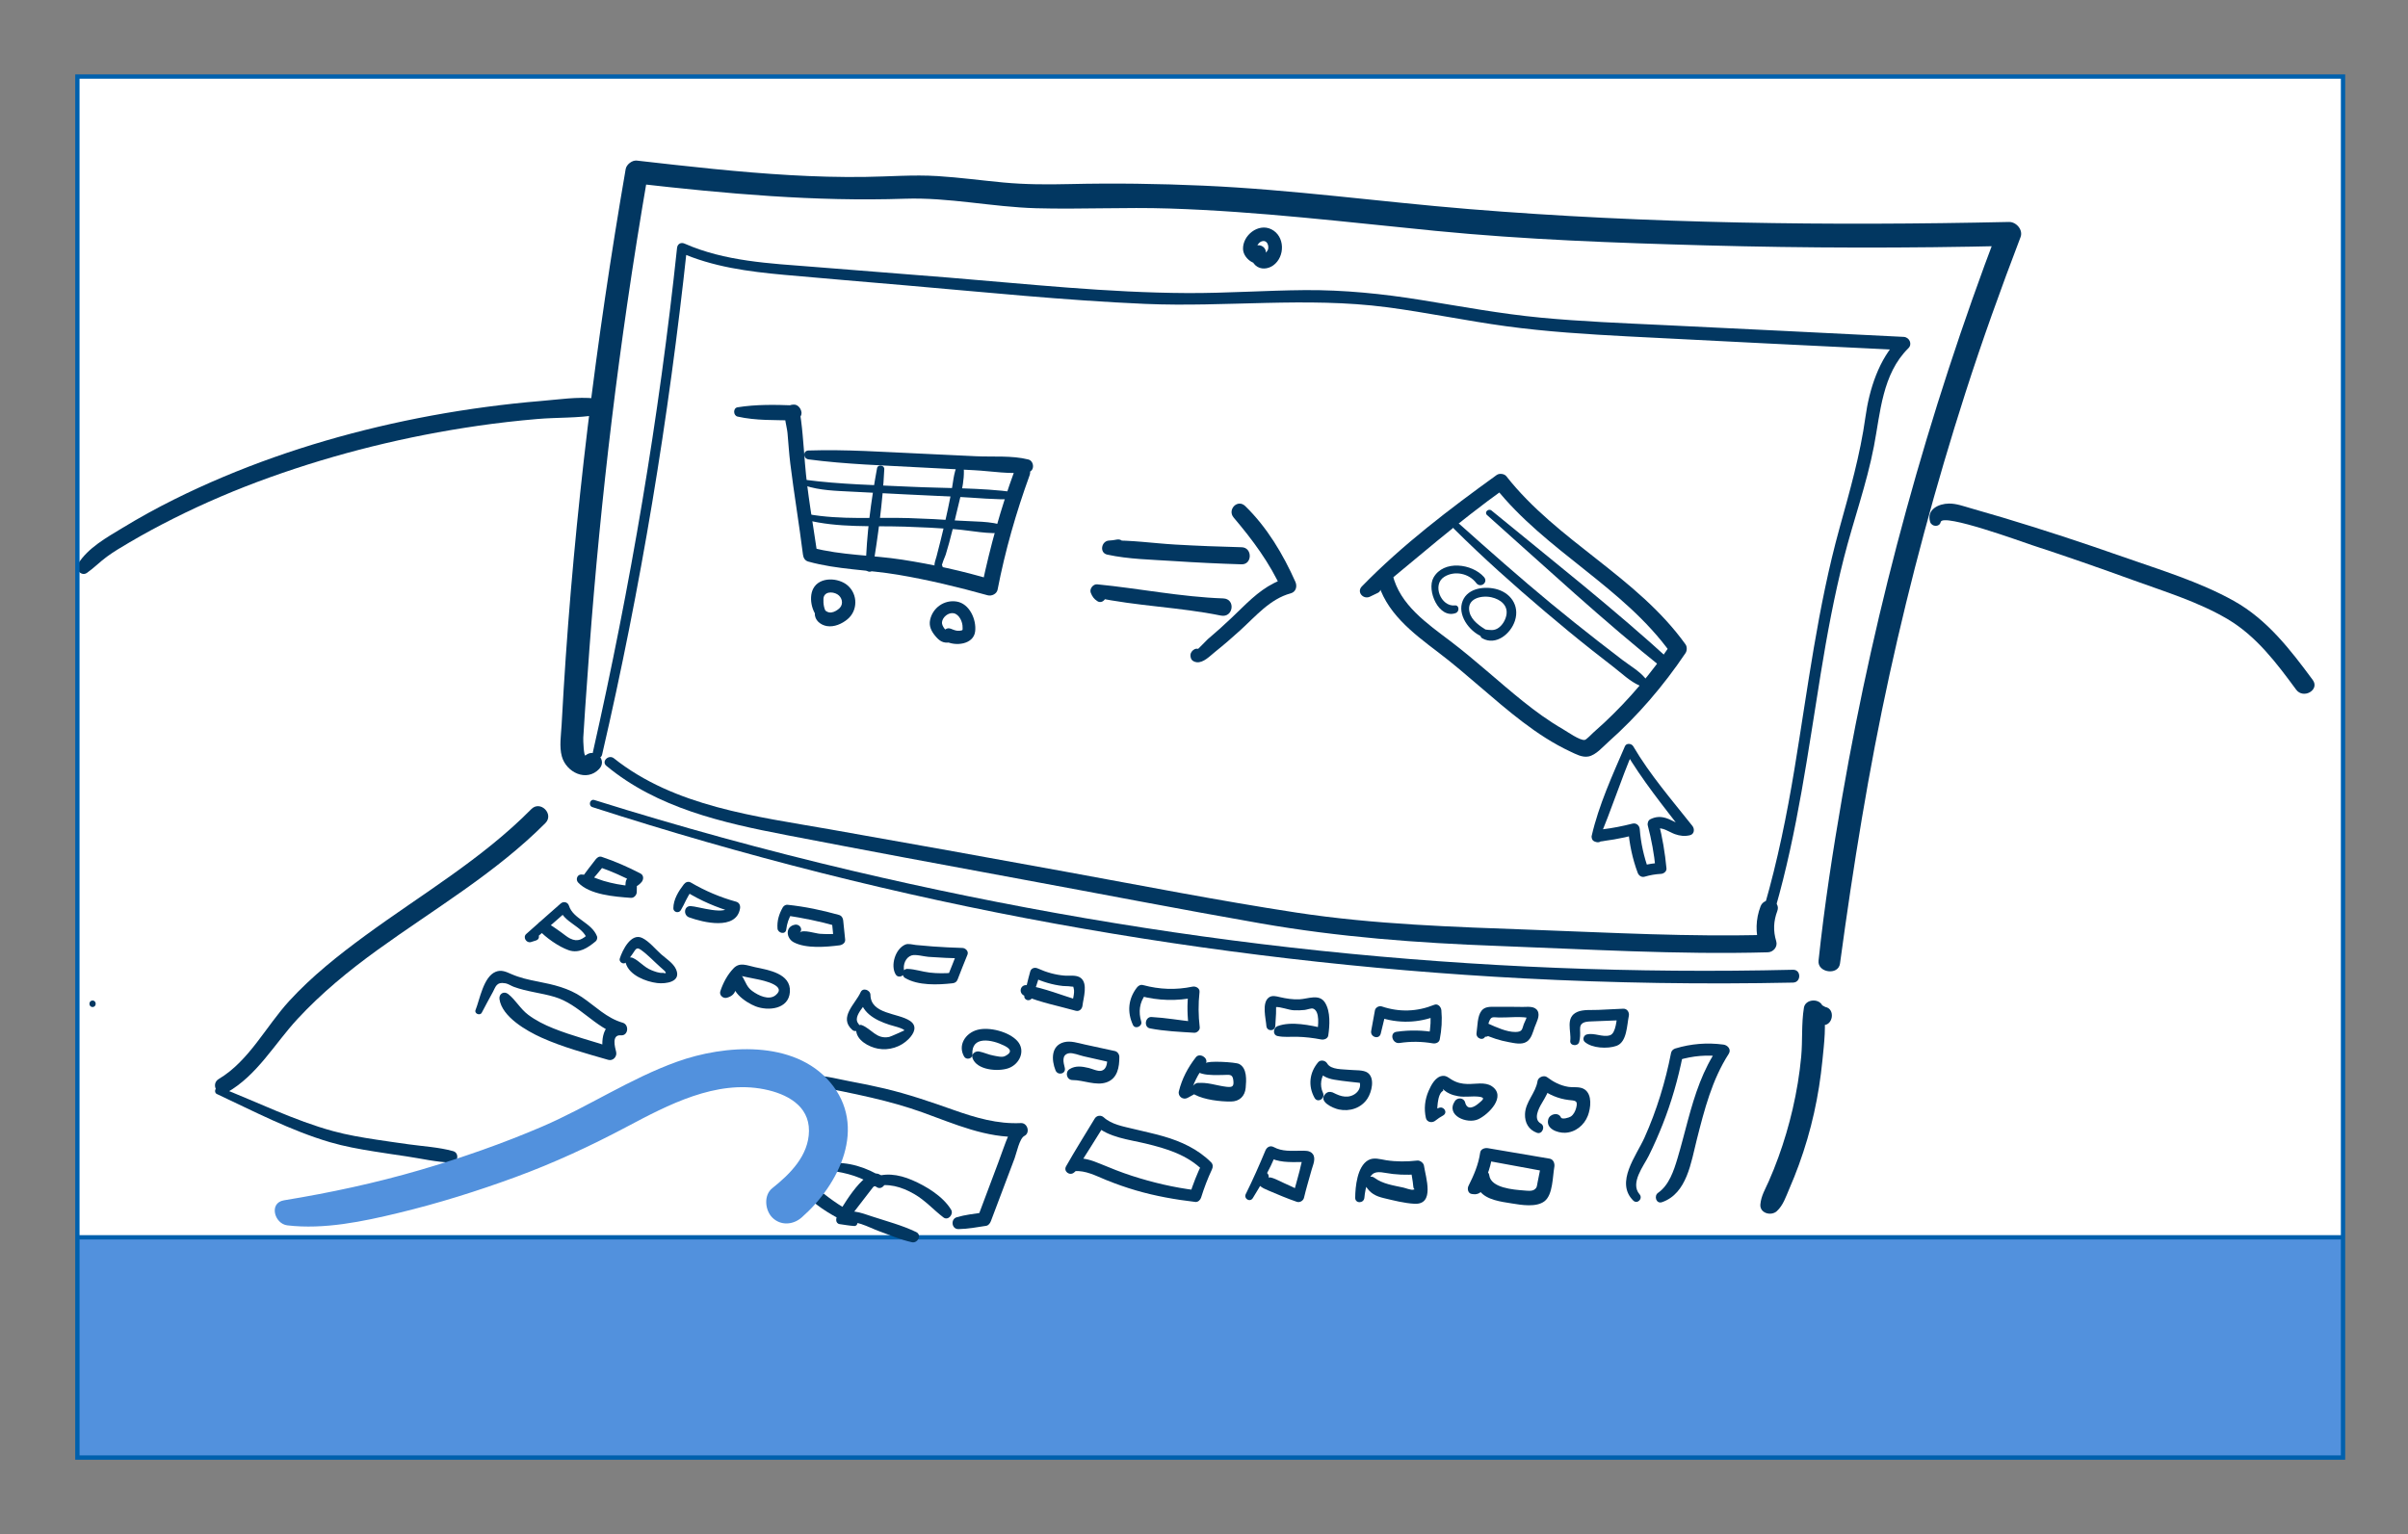 <?xml version="1.0" encoding="utf-8"?>
<!-- Generator: Adobe Illustrator 25.2.3, SVG Export Plug-In . SVG Version: 6.00 Build 0)  -->
<svg version="1.1" id="Layer_1" xmlns="http://www.w3.org/2000/svg" xmlns:xlink="http://www.w3.org/1999/xlink" x="0px" y="0px"
	 viewBox="0 0 1115.9 711.11" style="enable-background:new 0 0 1115.9 711.11;" xml:space="preserve">
<rect x="0" y="0" width="1115.9" height="711.11" fill="#808080" stroke="none"/>
<style type="text/css">
	.st0{fill:#023761;}
	.st1{fill:#FFFFFF;}
	.st2{fill:#5291DD;}
	.st3{fill:none;stroke:#0060AD;stroke-width:2;stroke-miterlimit:10;}
</style>
<g>
	<g>
		<path class="st0" d="M43.02,466.78c1.93,0,1.93-3,0-3C41.09,463.78,41.09,466.78,43.02,466.78L43.02,466.78z"/>
	</g>
</g>
<rect x="35.86" y="35.49" class="st1" width="1049.93" height="640.13"/>
<rect x="35.62" y="574.13" class="st2" width="1050.17" height="101.49"/>
<line class="st3" x1="1086.23" y1="573.53" x2="35.62" y2="573.53"/>
<g>
	<g>
		<path class="st0" d="M42.9,466.78c1.93,0,1.93-3,0-3C40.97,463.78,40.96,466.78,42.9,466.78L42.9,466.78z"/>
	</g>
</g>
<g>
	<g>
		<path class="st0" d="M271.33,350.16c-0.8,0.67-1.1-7.04-1.03-8.18c0.27-4.57,0.57-9.15,0.88-13.72
			c0.61-9.14,1.28-18.28,1.96-27.42c1.31-17.62,2.82-35.23,4.53-52.81c3.47-35.68,7.78-71.27,12.94-106.75
			c2.92-20.08,6.12-40.11,9.56-60.11c-1.71,1.3-3.41,2.6-5.12,3.9c41.45,4.71,82.54,8.45,124.3,7.04c20.4-0.69,40.5,3.85,60.85,4.41
			c20.57,0.57,41.17-0.54,61.77,0.13c41.34,1.33,82.16,6.33,123.27,10.36c41.45,4.07,83.23,5.58,124.85,6.72
			c46.96,1.29,93.95,1.35,140.91,0.24c-1.78-2.34-3.56-4.68-5.35-7.02c-32.22,84.77-56.43,172.77-71.9,262.13
			c-4.38,25.28-8.3,50.68-11.01,76.2c-0.6,5.62,9.18,7,9.94,1.35c6.11-45,13.26-89.7,22.98-134.08
			c9.63-44.01,21.37-87.57,35.14-130.47c7.8-24.3,16.45-48.34,25.55-72.18c1.29-3.37-2.01-7.09-5.35-7.02
			c-83.31,1.84-167.14,0.81-250.23-5.97c-41.11-3.35-81.88-9.03-123.13-10.86c-20.63-0.92-41.29-1.21-61.93-0.73
			c-10.31,0.24-20.44,0.23-30.72-0.73c-10.15-0.95-20.27-2.33-30.45-2.97c-11.32-0.71-22.57,0.25-33.88,0.39
			c-11.54,0.15-23.08-0.18-34.59-0.84c-23.74-1.36-47.38-4.05-71-6.74c-2.1-0.24-4.76,1.81-5.12,3.9
			c-13.75,79.73-23.79,160.32-28.74,241.1c-0.34,5.55-0.66,11.1-0.96,16.66c-0.25,4.66-1.15,9.96,0.12,14.54
			c2.04,7.36,11.42,11.99,17.28,5.81C281.64,352.24,275.67,346.51,271.33,350.16L271.33,350.16z"/>
	</g>
</g>
<g>
	<g>
		<path class="st0" d="M274.55,374.13c70.16,22.66,141.7,40.78,214.24,53.98c71.8,13.07,144.44,21.58,217.32,25.4
			c41.56,2.18,83.2,2.81,124.81,1.95c3.83-0.08,3.84-6.04,0-5.95c-73.05,1.74-146.19-1.18-218.86-8.8
			c-73.11-7.67-145.6-20.26-217.14-37.1c-40.2-9.47-80.05-20.42-119.45-32.77C273.35,370.17,272.46,373.46,274.55,374.13
			L274.55,374.13z"/>
	</g>
</g>
<g>
	<g>
		<path class="st0" d="M105.08,506.45c14.09-7.94,22.09-22.59,32.81-34.15c11.13-12.02,23.81-22.41,37.07-31.99
			c26.34-19.03,54.68-35.61,77.77-58.77c4.18-4.19-2.34-10.71-6.5-6.5c-22.81,23.11-50.95,39.55-76.97,58.62
			c-12.49,9.15-24.76,18.89-35.24,30.33c-10.79,11.77-18.62,27.8-32.62,36.14C97.35,502.54,100.97,508.77,105.08,506.45
			L105.08,506.45z"/>
	</g>
</g>
<g>
	<g>
		<path class="st0" d="M845.88,466.77c-0.47-0.26-0.94-0.52-1.42-0.78c-1.73-3.36-7.85-2.86-8.5,1.11
			c-1.21,7.4-0.57,15.19-1.26,22.69c-0.76,8.17-2.11,16.28-3.96,24.27c-1.75,7.56-3.95,15.01-6.59,22.3
			c-1.38,3.79-2.86,7.55-4.5,11.24c-1.58,3.57-3.53,6.73-3.87,10.67c-0.35,4.1,4.98,5.53,7.6,3.15c2.95-2.68,4.22-6.7,5.78-10.31
			c1.59-3.69,3.1-7.42,4.47-11.2c2.86-7.85,5.21-15.88,7.03-24.04c1.79-8.01,3.06-16.13,3.87-24.3c0.77-7.84,1.95-16.7,0.4-24.47
			c-2.59,1.51-5.18,3.02-7.77,4.52c2.26,2.28,4.39,3.27,7.59,3.52C849.49,475.52,850.63,467.6,845.88,466.77L845.88,466.77z"/>
	</g>
</g>
<g>
	<g>
		<path class="st0" d="M100.49,507.1c17.05,7.98,34.29,17.01,52.43,22.34c6.69,1.96,13.56,3.19,20.44,4.29
			c5.05,0.81,10.11,1.55,15.17,2.3c6.82,1.01,13.87,2.7,20.76,2.85c3.06,0.07,3.63-4.48,0.72-5.29c-6.6-1.84-13.85-2.22-20.64-3.17
			c-5.01-0.71-10.01-1.4-15.01-2.17c-6.72-1.03-13.45-2.16-20.01-3.95c-18.03-4.92-35.17-13.52-52.55-20.28
			C100.02,503.32,98.76,506.29,100.49,507.1L100.49,507.1z"/>
	</g>
</g>
<g>
	<g>
		<path class="st0" d="M740.97,388.84c5.82-13.34,10.1-27.37,15.9-40.75c-1.27,0-2.55,0-3.82,0c7.86,13.41,17.72,25.54,27.18,37.83
			c0.52-1.27,1.03-2.54,1.55-3.8c-3.45,0.77-6.56-1.99-9.73-2.93c-2.63-0.79-4.77-0.66-7.23,0.53c-1.04,0.5-1.48,1.9-1.2,2.96
			c1.7,6.52,2.93,13.1,3.57,19.81c0.85-0.85,1.7-1.7,2.55-2.55c-3.08,0.13-5.99,0.56-8.97,1.39c1.07,0.61,2.14,1.21,3.21,1.82
			c-2.19-6.12-3.59-12.31-4.09-18.8c-0.13-1.74-1.6-3.03-3.39-2.58c-4.54,1.15-9.1,2.07-13.75,2.63c-1.94,0.24-3.9,0.2-4.85,2.21
			c-0.52,1.09-0.41,2.79,0.88,3.36c0.13,0.06,0.25,0.11,0.38,0.17c1.06,0.47,2.64,0.41,3.21-0.84c0.04-0.09,0.08-0.18,0.12-0.27
			c0.83-1.83-1.05-4.56-3.1-3.1c-0.08,0.06-0.16,0.11-0.23,0.17c1.07,0.28,2.14,0.56,3.21,0.84c-0.08-0.11-0.15-0.21-0.23-0.32
			c-0.29,1.12-0.59,2.24-0.88,3.36c-0.47,0.33,2.87-0.31,3.31-0.37c1.15-0.16,2.3-0.33,3.45-0.52c3.33-0.56,6.62-1.3,9.89-2.15
			c-1.13-0.86-2.26-1.72-3.39-2.58c0.58,6.94,1.98,13.65,4.41,20.19c0.49,1.31,1.76,2.24,3.21,1.82c2.51-0.73,4.96-1.17,7.58-1.31
			c1.28-0.07,2.69-1.12,2.55-2.55c-0.68-7.17-1.86-14.22-3.63-21.2c-0.4,0.99-0.8,1.97-1.2,2.96c2.74-1.23,6.22,1.49,8.76,2.38
			c2.33,0.82,4.51,1.07,6.94,0.5c2.08-0.49,2.27-2.9,1.14-4.33c-9.5-12-19.66-23.69-27.43-36.93c-0.76-1.3-3.14-1.58-3.82,0
			c-5.77,13.37-12.16,27.34-15.42,41.58C737.19,389.34,740.1,390.82,740.97,388.84L740.97,388.84z"/>
	</g>
</g>
<g>
	<g>
		<path class="st0" d="M341.81,193.1c8.49,1.92,17.45,1.57,26.11,1.78c2.15,0.05,4.11-2.29,3.36-4.41
			c-0.04-0.12-0.08-0.24-0.13-0.36c-0.48-1.36-1.78-2.67-3.36-2.56c-0.15,0.01-0.31,0.02-0.46,0.03c-1.61,0.12-2.85,1.01-3.35,2.55
			c-0.93,2.86,0.69,7.65,0.96,10.6c0.43,4.68,0.71,9.38,1.28,14.05c1.74,14.11,4.12,28.17,5.88,42.29c0.19,1.5,0.91,2.8,2.46,3.23
			c13.41,3.76,27.83,3.78,41.54,6.1c14.04,2.37,27.89,5.71,41.6,9.53c1.83,0.51,4.22-0.63,4.6-2.61
			c3.49-18.06,8.59-35.8,14.86-53.08c1.61-4.43-5.44-6.33-7.05-1.94c-6.34,17.32-11.22,35-15.03,53.03c1.53-0.87,3.07-1.74,4.6-2.61
			c-13.65-4.1-27.58-7.12-41.66-9.31c-13.74-2.13-28.25-1.97-41.69-5.56c0.78,0.78,1.56,1.56,2.34,2.34
			c-1.98-13.72-4.53-27.58-5.64-41.4c-0.36-4.49-0.68-8.98-1.1-13.46c-0.2-2.1-0.4-4.2-0.68-6.29c-0.11-0.82-0.2-1.65-0.36-2.46
			c-0.2-1.07,0.2-1.85-0.23-0.58c-1.12,0.85-2.24,1.7-3.35,2.55c0.15-0.01,0.31-0.02,0.46-0.03c-1.12-0.85-2.24-1.7-3.36-2.56
			c0.04,0.12,0.08,0.24,0.12,0.36c1.12-1.47,2.24-2.94,3.36-4.41c-8.66-0.32-17.53-0.5-26.11,0.89
			C339.62,189.16,339.76,192.64,341.81,193.1L341.81,193.1z"/>
	</g>
</g>
<g>
	<g>
		<path class="st0" d="M374.69,212.94c17.27,2.29,34.81,2.76,52.22,3.74c8.15,0.46,16.3,0.85,24.45,1.27
			c8.14,0.42,17.15,2.08,25.2,0.87c3.04-0.46,2.71-5.14,0-5.83c-7.59-1.93-16.46-1.14-24.29-1.51c-8.46-0.4-16.91-0.84-25.37-1.2
			c-17.37-0.75-34.84-2.04-52.22-1.46C371.96,208.9,372.13,212.6,374.69,212.94L374.69,212.94z"/>
	</g>
</g>
<g>
	<g>
		<path class="st0" d="M372.92,225.04c7.01,2.35,14.64,2.47,21.96,2.86c8.32,0.44,16.64,0.87,24.97,1.27
			c7.99,0.38,15.98,0.76,23.97,1.14c8.59,0.41,17.38,1.41,25.96,1.06c1.74-0.07,2.34-2.95,0.43-3.21
			c-15.84-2.16-32.39-1.78-48.37-2.55c-16.23-0.78-32.45-1.08-48.57-3.19C371.72,222.21,371.58,224.59,372.92,225.04L372.92,225.04z
			"/>
	</g>
</g>
<g>
	<g>
		<path class="st0" d="M373.56,240.98c14.86,3.76,30.49,2.66,45.69,3.13c7.69,0.24,15.38,0.63,23.06,1.18
			c7.51,0.54,15.97,2.58,23.41,1.54c1.69-0.24,1.26-2.55,0-3.02c-6.4-2.39-14.7-1.99-21.49-2.48c-7.68-0.55-15.36-0.94-23.06-1.18
			c-15.57-0.48-31.46,0.93-46.87-1.86C372.57,237.99,371.8,240.54,373.56,240.98L373.56,240.98z"/>
	</g>
</g>
<g>
	<g>
		<path class="st0" d="M433.85,263.42c0.05,0.09,0.1,0.19,0.15,0.28c0.18-0.7,0.37-1.4,0.55-2.11c-0.13,0.07-0.26,0.14-0.39,0.2
			c0.77,0.31,1.55,0.63,2.32,0.94c-0.32-0.93,1.47-4.61,1.77-5.61c0.56-1.81,1.08-3.62,1.58-5.44c1.16-4.25,2.21-8.53,3.17-12.83
			c1.6-7.15,4.47-15.92,3.48-23.24c-0.17-1.25-2.21-1.46-2.73-0.36c-1.89,4.06-2.1,8.85-2.95,13.22c-0.96,4.94-2.01,9.87-3.14,14.77
			c-1.14,4.9-2.39,9.79-3.65,14.66c-0.6,2.32-1.74,4.34-0.17,6.36c0.38,0.49,1.41,0.63,1.91,0.25c0.12-0.09,0.24-0.18,0.35-0.27
			c0.85-0.65,0.98-1.57,0.31-2.42c-0.06-0.08-0.13-0.16-0.19-0.25C435.12,260.19,433.08,261.97,433.85,263.42L433.85,263.42z"/>
	</g>
</g>
<g>
	<g>
		<path class="st0" d="M404.4,263.84c2.44-15.33,4.64-30.87,5.39-46.38c0.09-1.89-3-2.36-3.35-0.45
			c-2.79,15.12-4.91,31.03-5.25,46.4C401.15,265.2,404.11,265.69,404.4,263.84L404.4,263.84z"/>
	</g>
</g>
<g>
	<g>
		<path class="st0" d="M383.58,284.47c-1.76-1.49-2.12-4.75-1.98-6.97c0.22-3.27,4.06-3.45,6.43-2.03c2.18,1.3,2.97,4.37,1.15,6.3
			c-0.93,0.99-2.57,1.96-3.91,2.12c-1.73,0.2-2.65-0.79-3.95-1.72c-1.64-1.17-3.59,0.44-3.7,2.12c-0.21,3.18,2.68,5.45,5.6,5.92
			c3.37,0.55,6.9-1.03,9.46-3.13c4.88-4.01,4.91-11.54,0.15-15.7c-4.24-3.7-13.04-4.18-15.97,1.46c-2.38,4.57-0.4,12.45,4.11,15.01
			C383.02,289.02,385.51,286.09,383.58,284.47L383.58,284.47z"/>
	</g>
</g>
<g>
	<g>
		<path class="st0" d="M440.11,293.33c-1.6-0.5-3.77-3.16-3.58-4.92c0.26-2.42,3.01-4.61,5.41-4.15c2.67,0.51,4.2,4.15,4.13,6.49
			c-0.04,1.22,0.4,1.42-1.39,1.63c-1.44,0.17-2.74-0.43-4.04-0.94c-3.37-1.32-5.52,4.07-2.44,5.78c4.41,2.45,12.96,1.64,13.7-4.56
			c0.65-5.45-2.6-12.87-8.59-13.83c-5.73-0.92-11.1,2.89-12.29,8.52c-0.6,2.81,0.53,5.16,2.28,7.29c1.98,2.41,3.66,3.62,6.82,3.15
			C442.53,297.44,442.1,293.95,440.11,293.33L440.11,293.33z"/>
	</g>
</g>
<g>
	<g>
		<path class="st0" d="M517.57,250.1c-1.18,0.25-2.37,0.4-3.58,0.46c-3.6,0.12-4.68,5.69-0.88,6.52c9.85,2.15,20.48,2.31,30.53,2.97
			c10.55,0.7,21.12,1.21,31.69,1.53c5.09,0.16,5.11-7.88,0-7.92c-2.54-0.02-4.36,0.46-6.38,1.99c-2.18,1.64-1.6,5.24,1.44,5.33
			c1.32-0.04,2.61,0.11,3.89,0.46c0.35-2.59,0.7-5.19,1.05-7.78c-10.24-0.26-20.47-0.65-30.7-1.24
			c-10.11-0.58-20.52-2.15-30.63-1.87c0.56,2.06,1.12,4.12,1.68,6.19c1.07-0.59,2.18-1.09,3.33-1.5
			C522.19,254,520.99,249.49,517.57,250.1L517.57,250.1z"/>
	</g>
</g>
<g>
	<g>
		<path class="st0" d="M511.71,274.57c-0.06-0.22-0.13-0.43-0.19-0.65c-1.3,0.99-2.6,1.98-3.9,2.97
			c19.18,4.09,38.99,4.53,58.16,8.45c5.79,1.18,6.98-7.76,1.08-7.96c-19.49-0.67-39.02-4.64-58.42-6.53
			c-1.87-0.18-3.66,2.13-2.97,3.9c0.7,1.77,1.46,2.87,3.09,3.92C511.03,280.25,513.87,276.59,511.71,274.57L511.71,274.57z"/>
	</g>
</g>
<g>
	<g>
		<path class="st0" d="M555.62,300.88c-0.09-0.03-0.18-0.05-0.26-0.08c-1.27-0.4-2.4,0.3-3.12,1.27c-0.65,0.87-0.69,1.8-0.42,2.81
			c0.36,1.33,1.47,1.92,2.73,2.08c3.13,0.4,6.26-2.99,8.5-4.77c4.03-3.22,7.94-6.61,11.75-10.08c7.09-6.44,13.75-14.49,23.33-17.08
			c2.46-0.66,3.1-3.24,2.17-5.33c-5.7-12.79-13.14-25.3-23.26-35.13c-3.53-3.43-8.44,1.67-5.34,5.34
			c8.79,10.37,16.7,20.98,22.33,33.45c0.72-1.78,1.45-3.55,2.17-5.33c-8.3,2.29-14.6,7.81-20.64,13.7c-3.4,3.32-6.83,6.6-10.37,9.77
			c-1.81,1.62-3.64,3.21-5.49,4.78c-0.72,0.61-4.76,5-5.17,5.02c0.81,0.47,1.63,0.93,2.44,1.4c-0.05-0.11-0.1-0.22-0.15-0.32
			c0,0.94,0,1.88,0,2.82c0.06-0.11,0.12-0.22,0.17-0.34c-1.04,0.42-2.08,0.85-3.12,1.27c0.09,0.01,0.18,0.02,0.28,0.04
			C557.56,306.63,559.1,301.97,555.62,300.88L555.62,300.88z"/>
	</g>
</g>
<g>
	<g>
		<path class="st0" d="M636.61,270.37c-1.39,0.22-2.78,0.43-4.17,0.68c0.99,1.69,1.97,3.39,2.96,5.08
			c20.47-16.87,40.3-34.19,61.9-49.66c-1.48-0.19-2.95-0.38-4.43-0.57c23.41,29.49,59.34,46.14,81.37,76.81c0-1.34,0-2.68,0-4.01
			c-8.86,13.2-19.13,25.36-30.74,36.23c-1.69,1.58-3.41,3.14-5.15,4.66c-0.66,0.58-3.11,3.22-3.96,3.38
			c-2.16,0.41-8.22-3.9-10.05-4.95c-6.56-3.78-12.7-8.25-18.6-12.98c-11.34-9.1-21.98-19.03-33.57-27.83
			c-10.85-8.24-23.46-16.8-26.81-30.84c-1.12-4.69-8.34-2.71-7.23,1.99c3.63,15.36,16.51,25,28.43,34.05
			c13.45,10.21,25.6,21.99,39.04,32.2c6.92,5.26,14.22,10.07,22.11,13.75c2.56,1.19,5.48,2.85,8.42,2.28
			c3.47-0.68,6.59-4.41,9.09-6.63c13.69-12.16,25.67-26.12,35.88-41.31c0.73-1.08,0.77-2.94,0-4.01
			c-22.49-31.4-59.36-47.81-83.06-77.97c-0.91-1.16-3.24-1.43-4.43-0.57c-21.77,15.71-43.74,32.4-62.51,51.67
			c-2.53,2.59,0.65,6.18,3.69,4.78c1.24-0.57,2.47-1.18,3.7-1.78C641.17,273.51,639.12,269.98,636.61,270.37L636.61,270.37z"/>
	</g>
</g>
<g>
	<g>
		<path class="st0" d="M689.12,238.75c27.12,24.16,53.95,49.1,82.35,71.76c2.43,1.94,5.91-1.3,3.51-3.51
			c-26.82-24.59-55.66-47.26-83.77-70.34C689.77,235.47,687.68,237.47,689.12,238.75L689.12,238.75z"/>
	</g>
</g>
<g>
	<g>
		<path class="st0" d="M673.87,245.19c13.48,13.39,27.62,26.03,42.11,38.31c7.12,6.03,14.31,11.99,21.63,17.78
			c3.34,2.65,6.71,5.27,10.09,7.87c3.8,2.93,7.72,6.76,12.14,8.65c2.24,0.96,4.26-1.43,2.62-3.4c-2.87-3.43-7.13-5.85-10.68-8.55
			c-3.8-2.88-7.57-5.79-11.32-8.73c-7.36-5.77-14.68-11.58-21.88-17.54c-14.4-11.91-28.41-24.31-42.35-36.76
			C674.63,241.41,672.33,243.67,673.87,245.19L673.87,245.19z"/>
	</g>
</g>
<g>
	<g>
		<path class="st0" d="M689.08,292.25c-3.2-2.01-7.17-4.56-8.1-8.55c-1.48-6.31,5.54-7.87,10.15-6.85c4.19,0.93,7.98,3.8,6.89,8.57
			c-0.49,2.14-1.75,4.28-3.54,5.58c-2.1,1.52-4.06,1.04-6.44,0.75c-2.25-0.27-2.91,3.12-1.12,4.13c6.34,3.56,13.2-2.12,15.13-8.16
			c2.28-7.12-2.16-13.2-9.15-14.79c-5.75-1.31-13.73-0.04-15.46,6.78c-1.65,6.48,4.41,13.92,10.32,15.7
			C689.66,295.98,690.71,293.28,689.08,292.25L689.08,292.25z"/>
	</g>
</g>
<g>
	<g>
		<path class="st0" d="M674.16,280.63c-6.37,0.69-10.66-9.63-4.86-13.26c4.81-3.01,11.47-1.58,14.79,2.85
			c1.97,2.63,5.79-0.28,3.59-2.77c-5.48-6.19-18.72-8.03-23.39,0.32c-3.29,5.88,2.5,19.31,10.35,16.39
			C676.38,283.5,676.32,280.39,674.16,280.63L674.16,280.63z"/>
	</g>
</g>
<g>
	<g>
		<path class="st0" d="M273.34,408.33c-0.08-0.18-0.15-0.35-0.23-0.53c-0.17,0.66-0.35,1.32-0.52,1.97c2.6-2.71,4.94-5.66,7.34-8.55
			c-0.79,0.21-1.57,0.42-2.36,0.62c5.78,2.03,11.36,4.47,16.75,7.38c-0.17-1.31-0.34-2.62-0.51-3.93c-0.65,0.41-1.31,0.81-1.96,1.22
			c-1.17,0.33-1.83,1.36-1.92,2.52c-0.11,1.47-0.21,2.94-0.32,4.41c0.91-0.91,1.83-1.83,2.74-2.74c-4.34-0.4-8.56-1.17-12.74-2.42
			c-3.38-1-6.65-2.86-10.19-2.93c-1.94-0.04-2.76,2.35-1.53,3.69c5.29,5.75,17.06,6.59,24.46,7.14c1.49,0.11,2.73-1.35,2.74-2.74
			c0.02-1.47,0.04-2.94,0.06-4.41c-0.64,0.84-1.28,1.68-1.92,2.52c1.74-0.6,2.93-1.3,4.11-2.72c0.97-1.17,1.04-3.12-0.51-3.93
			c-5.81-3.04-11.78-5.63-17.99-7.73c-1.11-0.38-2.1,0.29-2.74,1.11c-2.29,2.97-4.65,5.9-6.72,9.02c-0.47,0.7-0.33,1.89,0.32,2.46
			c0.92,0.81,1.26,1.03,2.45,1.32C273.93,411.52,274.65,409.33,273.34,408.33L273.34,408.33z"/>
	</g>
</g>
<g>
	<g>
		<path class="st0" d="M315.47,421.95c1.87-3.06,2.85-6.27,5.17-9.12c-0.96,0.12-1.92,0.25-2.89,0.37
			c6.91,4.27,14.25,7.45,22.07,9.68c-0.59-1.04-1.18-2.09-1.78-3.13c-0.9,5-14.64,0.33-18.02,0.25c-3.14-0.08-3.4,4.23-0.71,5.21
			c6.46,2.36,21.92,6.18,23.63-4.11c0.23-1.36-0.34-2.73-1.78-3.13c-7.42-2.04-14.37-5.01-21.02-8.89
			c-1.22-0.71-2.47-0.17-3.26,0.85c-2.45,3.18-4.81,6.97-4.84,11.09C312.04,422.87,314.53,423.47,315.47,421.95L315.47,421.95z"/>
	</g>
</g>
<g>
	<g>
		<path class="st0" d="M364.33,430.96c0.41-2.92,1.11-5.32,2.75-7.8c-0.94,0.38-1.89,0.77-2.83,1.15c7.83,1.2,15.54,2.72,23.16,4.91
			c-0.65-0.85-1.3-1.7-1.95-2.56c0.29,2.95,0.58,5.91,0.87,8.86c0.89-0.89,1.78-1.78,2.67-2.67c-3.01,0.12-6.02,0.21-9.03-0.01
			c-2.13-0.15-7.74-2.11-9.38-0.59c1.73-1.61-0.14-3.98-2.12-3.64c-4.67,0.79-4.25,6.27-0.61,8.18c5.71,3,15.01,2.17,21.13,1.4
			c1.31-0.16,2.83-1.1,2.67-2.67c-0.3-2.95-0.61-5.91-0.91-8.86c-0.12-1.18-0.74-2.21-1.95-2.56c-7.84-2.21-15.79-3.87-23.9-4.72
			c-0.84-0.09-1.77,0.54-2.16,1.24c-1.75,3.1-2.7,6.21-2.43,9.79C360.48,432.54,363.99,433.39,364.33,430.96L364.33,430.96z"/>
	</g>
</g>
<g>
	<g>
		<path class="st0" d="M418.99,449.97c-0.65-2.87,0.73-6.25,3.47-7.11c1.89-0.6,5.81,0.53,7.83,0.67
			c5.23,0.38,10.47,0.61,15.71,0.74c-0.78-1.03-1.56-2.05-2.34-3.08c-1.51,3.84-2.97,7.7-4.56,11.51c0.78-0.59,1.56-1.19,2.34-1.78
			c-3.52,0.28-7.04,0.32-10.56-0.09c-3.5-0.4-6.84-1.62-10.35-1.72c-2.27-0.07-3,3.07-1.14,4.19c6.07,3.64,15.29,3.23,22.05,2.47
			c1.17-0.13,1.93-0.68,2.34-1.78c1.45-3.86,3.03-7.68,4.57-11.51c0.61-1.53-0.92-3.03-2.34-3.08c-4.59-0.14-9.17-0.36-13.75-0.69
			c-2.62-0.19-5.23-0.42-7.84-0.68c-1.47-0.15-3.46-0.8-4.88-0.2c-4.7,2-6.94,9.69-4.5,13.8
			C416.32,453.78,419.53,452.35,418.99,449.97L418.99,449.97z"/>
	</g>
</g>
<g>
	<g>
		<path class="st0" d="M478.34,462.32c1.27-3.57,2.55-7.13,3.63-10.77c-1.15,0.47-2.31,0.94-3.46,1.41
			c4.49,2.09,9.09,3.53,14.03,4.07c1.16,0.13,2.43,0.02,3.57,0.23c1.74,0.31,1.04-0.44,1.47,0.95c0.61,1.96-0.68,5.85-0.92,7.9
			c1.05-0.8,2.11-1.6,3.16-2.41c-7.78-2.4-15.7-5.58-23.73-7.02c-3.26-0.58-4.33,3.64-1.35,4.88c7.52,3.14,15.9,4.75,23.75,6.95
			c1.71,0.48,2.98-0.83,3.16-2.41c0.4-3.52,2.63-10.22-0.85-12.83c-1.99-1.49-5.12-0.87-7.37-1.04c-4.36-0.34-8.56-1.55-12.54-3.35
			c-1.37-0.62-3.01-0.17-3.46,1.41c-1.04,3.64-1.86,7.33-2.71,11.02C474.17,463.7,477.54,464.59,478.34,462.32L478.34,462.32z"/>
	</g>
</g>
<g>
	<g>
		<path class="st0" d="M528.85,473.49c-1.32-4.33-0.82-8.9,2.04-12.53c-0.84,0.22-1.69,0.45-2.53,0.67
			c8.49,2.27,17.03,2.44,25.63,0.68c-1.09-0.83-2.17-1.66-3.26-2.48c-0.67,5.75-0.56,11.31,0.27,17.03
			c0.81-1.07,1.63-2.14,2.44-3.21c-6.58-0.71-13.19-1.87-19.8-2.24c-2.99-0.17-3.71,4.7-0.71,5.28c6.72,1.31,13.7,1.59,20.51,2.02
			c1.25,0.08,2.69-1.23,2.53-2.53c-0.65-5.47-0.7-10.89-0.09-16.36c0.2-1.78-1.8-2.79-3.26-2.48c-7.7,1.61-15.29,1.32-22.87-0.72
			c-1.23-0.33-2.22,0.26-2.94,1.19c-4.01,5.25-4.52,11.36-1.78,17.29C526.03,477.26,529.53,475.73,528.85,473.49L528.85,473.49z"/>
	</g>
</g>
<g>
	<g>
		<path class="st0" d="M590.99,475.54c0.11-1.9,0.27-3.8,0.34-5.7c0.03-0.95,0.04-1.9,0.03-2.85c0.14-1.21,0.02-1.26-0.37-0.18
			c2.53-0.23,6.01,1.37,8.71,1.49c1.64,0.07,3.27,0,4.9-0.16c1.01-0.1,3.07-0.92,3.91-0.62c3.28,1.17,2.36,8.25,1.89,11.01
			c1.09-0.62,2.19-1.24,3.28-1.86c-6.49-1.4-15.21-3.42-21.6-1.04c-2.03,0.75-2.5,4.07,0,4.61c2.99,0.64,5.91,0.26,8.96,0.33
			c3.79,0.09,7.5,0.53,11.22,1.25c1.28,0.25,3.06-0.35,3.28-1.86c0.67-4.63,1.12-11.02-1.51-15.22c-2.66-4.25-7.95-1.7-11.88-1.53
			c-3.1,0.13-6.03-0.33-9.04-1.02c-1.7-0.39-3.58-0.98-5.16,0.21c-3.31,2.51-1.32,9.8-1.09,13.15
			C587.05,478.17,590.84,478.19,590.99,475.54L590.99,475.54z"/>
	</g>
</g>
<g>
	<g>
		<path class="st0" d="M639.85,479.12c0.78-3.14,1.56-6.29,2.29-9.44c-1.05,0.6-2.11,1.2-3.16,1.79c8.92,3.03,18.33,2.81,27.08-0.71
			c-1.09-0.83-2.19-1.67-3.28-2.5c0.37,4.14,0.22,8.06-0.61,12.15c1.07-0.61,2.14-1.22,3.21-1.83c-6.13-1.1-12.06-1.19-18.22-0.32
			c-3.4,0.48-1.97,5.7,1.43,5.19c5.18-0.78,10.25-0.71,15.4,0.17c1.31,0.22,2.92-0.33,3.21-1.83c0.88-4.53,1.17-8.94,0.75-13.54
			c-0.14-1.48-1.58-3.19-3.28-2.5c-7.99,3.23-16.16,3.51-24.34,0.76c-1.24-0.42-2.91,0.48-3.16,1.79c-0.61,3.19-1.18,6.39-1.75,9.59
			C634.93,480.75,639.13,482.02,639.85,479.12L639.85,479.12z"/>
	</g>
</g>
<g>
	<g>
		<path class="st0" d="M688.45,479.99c0.53-2.03,0.82-4.4,1.58-6.35c1.06-2.71,1.7-2.06,4.72-2c4.55,0.09,10.4-0.76,14.79,0.46
			c-0.6-0.6-1.21-1.21-1.81-1.81c0.24,0.74-1.3,3.64-1.59,4.44c-0.83,2.32-0.55,3.59-3.87,3.62c-4.05,0.04-8.87-2.21-12.45-3.8
			c-1.51-0.67-3.51-0.24-3.95,1.61c-0.07,0.29-0.14,0.58-0.21,0.87c-0.19,0.81-0.03,1.81,0.63,2.38c0.22,0.19,0.45,0.39,0.67,0.58
			c1.64,1.41,4.09,0.07,3.61-2.1c-0.06-0.29-0.13-0.57-0.19-0.86c-0.21,0.79-0.42,1.59-0.63,2.38c0.2-0.21,0.4-0.42,0.6-0.64
			c-1.09,0.14-2.17,0.28-3.26,0.42c3.88,1.75,7.88,3.12,12.09,3.86c2.58,0.46,5.95,1.34,8.32-0.19c2.17-1.39,2.88-4.49,3.69-6.74
			c0.77-2.15,2.63-5.23,1.38-7.52c-1.32-2.42-4.6-1.84-6.93-1.86c-4.24-0.03-8.49-0.12-12.74-0.07c-2.32,0.02-4.77-0.17-6.34,1.83
			c-1.98,2.53-1.84,7.3-2.31,10.32C683.87,481.52,687.73,482.75,688.45,479.99L688.45,479.99z"/>
	</g>
</g>
<g>
	<g>
		<path class="st0" d="M731.82,482.97c0.51-1.91,0.49-3.65,0.4-5.62c-0.17-3.48,2.19-3.79,5.19-3.9c4.95-0.18,9.9-0.37,14.85-0.59
			c-0.85-1.12-1.71-2.24-2.56-3.36c-0.59,2.81-0.77,9.46-3.6,10.37c-3.45,1.1-7.24-1.3-10.8-0.36c-1.44,0.38-2.07,2.4-0.91,3.44
			c3.33,2.97,10.64,3.31,14.75,1.82c4.85-1.76,4.78-9.63,5.68-13.85c0.34-1.61-0.74-3.44-2.56-3.36c-3.85,0.17-7.7,0.35-11.55,0.55
			c-2.95,0.16-6.95-0.28-9.74,0.93c-5.74,2.5-2.75,8.85-3.29,13.38C727.39,484.8,731.22,485.22,731.82,482.97L731.82,482.97z"/>
	</g>
</g>
<g>
	<g>
		<path class="st0" d="M248.06,432.44c-0.88-0.1-1.77-0.16-2.66-0.17c0.53,1.27,1.05,2.54,1.58,3.82
			c5.39-4.64,10.71-9.36,16.06-14.04c-1.28-0.34-2.56-0.68-3.84-1.01c2.13,6.85,10.57,7.97,12.9,14.23c0.2-0.76,0.4-1.53,0.61-2.29
			c-2.79,2.26-4.79,3.88-8.56,2.02c-1.41-0.7-2.9-2.02-4.19-2.92c-2.64-1.83-5.07-3.78-8.08-4.92c-2.31-0.87-3.65,2.29-2.24,3.85
			c3.24,3.59,9.29,7.84,13.88,9.43c4.82,1.68,8.96-1.15,12.54-4.13c0.58-0.49,0.88-1.58,0.61-2.29c-2.5-6.43-11.05-7.97-13.01-14.2
			c-0.54-1.71-2.53-2.17-3.84-1.01c-5.33,4.71-10.68,9.39-15.97,14.13c-1.68,1.51,0.09,4.34,2.17,3.74c0.85-0.23,1.69-0.49,2.52-0.8
			C250.42,435.21,250.02,432.61,248.06,432.44L248.06,432.44z"/>
	</g>
</g>
<g>
	<g>
		<path class="st0" d="M290.2,446.02c1.08-1.21,1.94-2.49,2.89-3.8c1.46-2.02,1.73-3.5,3.92-1.94c3.23,2.3,6.1,5.42,9.07,8.05
			c0.61,0.54,1.21,1.07,1.82,1.61c1.04,1.08,0.8,1.42-0.71,1.01c-1.69,0.2-3.91-0.67-5.45-1.3c-3.3-1.34-5.36-4.17-8.44-5.62
			c-1.67-0.79-3.88,0.52-3.28,2.52c1.65,5.52,9.3,8.49,14.53,9.12c3.97,0.48,11.37-0.48,8.73-6.39c-1.28-2.86-4.62-4.94-6.89-6.95
			c-2.65-2.35-5.57-6.01-8.78-7.56c-5.18-2.5-9.18,5.71-10.39,9.52C286.67,445.95,289.01,447.36,290.2,446.02L290.2,446.02z"/>
	</g>
</g>
<g>
	<g>
		<path class="st0" d="M337.35,457.42c-0.18,0.12-0.36,0.25-0.54,0.37c0.57,1,1.14,2,1.71,3.01c1.35-3.69,3.4-6.68,6.26-9.37
			c-0.85,0.22-1.7,0.45-2.55,0.67c2.97,0.7,5.97,1.26,8.96,1.87c2.6,0.53,13.73,2.93,8.21,7.36c-3.12,2.5-7.97,0.11-10.81-1.97
			c-2.45-1.79-2.95-3.95-4.37-6.39c-0.79-1.36-2.53-1.15-3.37,0c-4.21,5.79,4.76,11.72,9.25,13.48c5.89,2.3,15.43,1.39,15.95-6.7
			c0.55-8.54-10.06-10.14-16.15-11.43c-3.74-0.79-7.06-2.5-9.96,0.52c-2.89,3.02-4.83,6.71-6.14,10.65c-0.6,1.8,1.29,3.47,3.01,3.01
			c2.24-0.6,3.68-1.79,4.2-4.07C341.56,456.03,338.15,455.13,337.35,457.42L337.35,457.42z"/>
	</g>
</g>
<g>
	<g>
		<path class="st0" d="M397.8,474.52c-2.97-3.44,3.8-9.05,5.25-12.16c-1.52-0.41-3.03-0.82-4.55-1.23
			c-0.02,7.96,6.94,11.69,13.62,13.86c0.93,0.3,6.88,1.74,6.95,2.64c0,0.01-6.22,2.86-7.02,3.02c-5.87,1.18-8.09-3.67-12.65-5.48
			c-1.31-0.52-2.63,0.78-2.65,2.02c-0.08,4.92,5.83,8.11,10.14,8.9c5.1,0.93,10.47-0.74,14.14-4.43c2.59-2.61,4.28-6.06,0.65-8.48
			c-5.59-3.73-18.16-2.99-18.3-12.03c-0.03-2.24-3.52-3.56-4.55-1.23c-2.38,5.37-10.37,11.67-3.87,17.46
			C396.91,479.08,399.49,476.47,397.8,474.52L397.8,474.52z"/>
	</g>
</g>
<g>
	<g>
		<path class="st0" d="M450.61,488.74c-0.52-8.83,9.17-6.83,14.61-4.13c1.61,0.8,5.19,2.66,0.41,4.97
			c-1.35,0.65-3.87-0.05-5.19-0.28c-2.35-0.4-4.4-1.46-6.69-1.9c-1.72-0.33-3.76,1.13-3.07,3.07c1.96,5.55,11.62,6.35,16.5,4.73
			c5.28-1.76,8.31-8.2,4.28-12.67c-3.89-4.32-13.05-6.65-18.52-5.17c-5.55,1.5-9.2,7.13-6.13,12.42
			C447.79,491.45,450.73,490.8,450.61,488.74L450.61,488.74z"/>
	</g>
</g>
<g>
	<g>
		<path class="st0" d="M493.43,494.95c-0.58-2.34-1.64-6.02,1.89-6.73c1.8-0.36,4.94,0.96,6.75,1.37c4.37,0.99,8.75,1.98,13.12,2.97
			c-0.68-0.9-1.37-1.79-2.05-2.69c-0.01,2.2,0.04,5.76-2.77,6.45c-1.61,0.39-4.29-0.92-5.82-1.28c-3.08-0.72-6.07-1.22-8.88,0.52
			c-2.26,1.41-1.38,5.08,1.38,5.08c5.04-0.01,10.78,2.76,15.71,1.06c5.13-1.78,5.98-7.04,5.96-11.82c-0.01-1.17-0.86-2.43-2.05-2.69
			c-4.68-1.02-9.35-2.03-14.03-3.05c-3.01-0.65-6.47-1.85-9.55-1.05c-6.14,1.59-5.85,8.3-3.94,13.06
			C490.19,498.71,494.14,497.78,493.43,494.95L493.43,494.95z"/>
	</g>
</g>
<g>
	<g>
		<path class="st0" d="M552.19,503.57c-1.09,0.07-2.17,0.16-3.26,0.24c0.88,1.16,1.76,2.31,2.64,3.47
			c1.39-4.87,3.43-9.23,6.59-13.22c-1.48-1.14-2.95-2.28-4.43-3.42c-3.66,8.62,8.24,7.68,13.26,7.63c2.67-0.03,4.15-0.55,4.53,2.3
			c0.41,3.06-0.36,3.51-3.21,3.18c-4.7-0.54-9.18-2.4-13.91-1.64c1.23,0.93,2.45,1.87,3.68,2.8c0.1-0.87-0.3-1.45-0.85-2.05
			c-2.85-3.12-7.31,2.54-3.52,4.56c4.38,2.34,11.76,3.23,16.78,3.17c3.93-0.05,6.42-2.5,6.77-6.31c0.33-3.56,0.74-9.22-3.07-11.12
			c-1.72-0.86-14.78-1.58-15.29-0.36c1.06-2.55-3.02-4.92-4.71-2.74c-3.71,4.76-6.42,9.88-7.88,15.75
			c-0.59,2.35,1.91,4.23,4.02,3.09c0.97-0.52,1.94-1.05,2.9-1.58C554.91,506.4,554.22,503.42,552.19,503.57L552.19,503.57z"/>
	</g>
</g>
<g>
	<g>
		<path class="st0" d="M613.08,506.56c-1.61-3.51-1-7.49,1.51-10.41c-1.39-0.18-2.78-0.36-4.17-0.54c1.67,3.01,4.57,4.27,7.86,4.84
			c4.57,0.79,9.26,1.15,13.87,1.7c-0.79-0.45-1.58-0.9-2.36-1.36c1.76,3.8-1.51,7.16-5.18,7.49c-1.93,0.18-3.61-0.32-5.35-1.11
			c-0.29-0.13-4.11-1.97-1.76-0.74c-1.05-0.55-2.22-0.4-3.08,0.4c-4.02,3.68,3.33,6.87,6,7.44c5.11,1.08,10.4-0.64,13.3-5.09
			c1.87-2.88,3.6-9.34,0.1-11.92c-1.99-1.46-6.05-1.09-8.44-1.36c-3-0.34-8.63,0.07-10.36-2.98c-0.79-1.39-3.07-1.85-4.17-0.54
			c-4.05,4.81-4.76,10.93-1.69,16.47C610.58,511.49,614.28,509.19,613.08,506.56L613.08,506.56z"/>
	</g>
</g>
<g>
	<g>
		<path class="st0" d="M666.75,513.55c-1.31,0.62-2.67,1.09-4.09,1.4c1.12,0.86,2.25,1.71,3.37,2.57
			c-0.04-2.53-0.2-10.58,2.81-11.94c-0.3-0.81-0.14-0.87,0.49-0.17c0.71,0.61,1.5,1.1,2.35,1.48c1.29,0.63,2.66,0.98,4.06,1.23
			c3.2,0.56,6.38-0.14,9.54,0.22c3.39,0.39,1.81,1.53-0.09,3.13c-2.01,1.7-5.22,3.44-6.23-0.45c-0.58-2.27-3.57-2.43-4.76-0.62
			c-4.39,6.67,5.69,10.8,10.86,8.39c4.81-2.24,13.21-10.65,6.24-15.31c-3.13-2.09-7.69-0.92-11.17-1.01
			c-2.81-0.07-4.98-0.58-7.39-2.01c-1.28-0.76-2.38-1.85-4.02-1.77c-3.44,0.17-5.51,4.27-6.69,6.98c-1.74,4.01-2.21,8.3-1.25,12.56
			c0.47,2.07,3.03,2.43,4.45,1.17c1.11-0.89,2.29-1.67,3.54-2.35C671.1,515.68,669.07,512.57,666.75,513.55L666.75,513.55z"/>
	</g>
</g>
<g>
	<g>
		<path class="st0" d="M714.02,520.77c-3.58-2-0.99-6.92,0.43-9.33c1.67-2.84,3.32-5.44,3.86-8.75c-1.47,0.6-2.94,1.2-4.42,1.8
			c3.83,2.91,8.21,4.79,13,5.38c2.91,0.36,4.53,0.01,3.51,3.76c-0.38,1.4-1.19,3.07-2.47,3.91c-0.82,0.54-4.08,1.5-4.55,0.46
			c-1.18-2.64-5.18-1.69-5.88,0.77c-1.28,4.45,4.24,6.41,7.73,6.3c4.81-0.16,8.91-3.49,10.6-7.9c1.34-3.5,2.14-9.72-1.48-12.19
			c-2.2-1.5-5.21-0.79-7.68-1.21c-3.65-0.62-6.81-2.26-9.73-4.47c-1.44-1.09-4.15,0-4.42,1.8c-0.83,5.56-5.59,9.52-5.81,15.28
			c-0.15,4.04,1.68,7.29,5.51,8.7C714.74,526,716.32,522.05,714.02,520.77L714.02,520.77z"/>
	</g>
</g>
<g>
	<g>
		<path class="st0" d="M759.78,553.57c-4.48-5.16,1.91-13.1,4.28-17.85c2.36-4.75,4.5-9.62,6.45-14.55
			c4.06-10.28,7.11-20.91,9.28-31.75c-0.65,0.65-1.3,1.3-1.95,1.95c6.58-1.95,13.26-2.59,20.07-1.6c-0.57-1.39-1.13-2.78-1.7-4.17
			c-7.05,10.04-10.8,21.81-13.98,33.54c-1.62,5.95-3.1,11.94-4.87,17.84c-1.69,5.62-3.88,12.37-8.98,15.92
			c-2.06,1.43-0.88,5.28,1.83,4.34c11.61-4.04,13.44-18.56,16.13-29.1c3.52-13.82,6.99-27.53,14.78-39.67
			c1.29-2.01-0.48-4.01-2.45-4.27c-7.59-1.01-14.98-0.41-22.31,1.8c-0.88,0.27-1.76,1-1.95,1.95c-2.65,13.54-6.69,26.79-12.34,39.39
			c-3.74,8.34-13.72,20.73-5.2,29.16C758.78,558.36,761.5,555.55,759.78,553.57L759.78,553.57z"/>
	</g>
</g>
<g>
	<g>
		<path class="st0" d="M376.66,500.89c0.97,2.02,2.48,3.07,4.53,3.16c1.26,0.25,2.52,0.49,3.78,0.74c1.89,0.37,3.78,0.75,5.66,1.14
			c4.4,0.9,8.8,1.84,13.17,2.86c8.08,1.88,16.07,4.09,23.88,6.9c14.75,5.32,29.4,11.91,45.42,11.28c-0.54-1.99-1.08-3.98-1.62-5.96
			c-2.24,1.1-3.12,2.91-4.06,5.09c-1.79,4.14-3.2,8.51-4.79,12.73c-3.19,8.49-6.36,16.98-9.56,25.46c0.74-0.74,1.48-1.48,2.22-2.22
			c-3.99,0.57-7.99,1.02-11.87,2.14c-3.01,0.86-2.48,5.57,0.75,5.52c4.31-0.06,8.56-0.87,12.82-1.52c1.13-0.17,1.86-1.26,2.22-2.22
			c2.5-6.67,5.03-13.33,7.55-20c1.14-3.03,2.29-6.06,3.43-9.09c0.88-2.32,2.24-9.22,4.52-10.36c2.84-1.41,1.49-6.11-1.62-5.96
			c-10.83,0.52-21.05-2.49-31.16-6.07c-10.57-3.74-21.07-7.35-32-9.94c-5.31-1.26-10.66-2.35-16.03-3.34
			c-5.09-0.94-10.66-2.5-15.85-2.62c-5.04-0.11-5.63,6.45-0.94,5.7C379.13,503.99,378.53,500.97,376.66,500.89L376.66,500.89z"/>
	</g>
</g>
<g>
	<g>
		<path class="st0" d="M384.38,542.58c8.06,1.02,15.14,3,21.89,7.68c2.2,1.52,4.92-1.44,3.59-3.59
			c-6.18-10.07-18.18,10.68-20.91,15.06c1.26-0.33,2.52-0.66,3.78-0.99c-6.12-3.32-11.2-7.66-16.72-11.83
			c-2.53-1.92-5.07,2.04-3.22,4.17c4.59,5.28,11.01,9.2,17.15,12.43c1.35,0.71,2.96,0.32,3.78-0.99
			c0.93-1.49,11.65-15.14,11.61-15.19c1.2-1.2,2.4-2.4,3.59-3.59c-7.2-4.56-15.95-7.46-24.54-6.52
			C382.2,539.45,382.23,542.31,384.38,542.58L384.38,542.58z"/>
	</g>
</g>
<g>
	<g>
		<path class="st0" d="M404.77,550c6.73-1.74,12.95,0.05,18.86,3.45c5.19,2.98,8.92,7.32,13.58,10.87c2.15,1.64,4.81-1.47,3.56-3.56
			c-3.73-6.22-11.59-10.98-18.12-13.77c-6.2-2.65-13.19-3.83-19.33-0.44C401.43,547.61,402.72,550.53,404.77,550L404.77,550z"/>
	</g>
</g>
<g>
	<g>
		<path class="st0" d="M396.3,565.26c-2.08-0.28-3.74-0.77-5.43-2.02c0,1.32,0,2.64,0,3.95c4.41-2.55,12.07,1.9,16.29,3.42
			c5.04,1.82,10.18,4.05,15.42,5.2c2.71,0.6,4.76-3.38,1.99-4.72c-6.45-3.13-13.7-5-20.5-7.25c-5.12-1.69-10.6-3.96-15.51-0.61
			c-1.42,0.97-1.58,3.88,0.55,4.19c2.27,0.32,4.5,0.73,6.78,0.87C397.6,568.41,398.04,565.5,396.3,565.26L396.3,565.26z"/>
	</g>
</g>
<g>
	<g>
		<path class="st0" d="M223.26,469.4c1.66-3.24,3.44-6.41,5.16-9.61c1.35-2.5,1.61-4.77,5.92-3.98c1.12,0.21,2.66,1.21,3.71,1.6
			c6.14,2.28,12.73,2.81,18.98,4.69c11.46,3.44,18.52,14.15,29.94,17.68c0.26-1.95,0.53-3.89,0.79-5.84
			c-8.87-0.99-9.52,9.07-7.99,15.23c1.23-1.23,2.45-2.45,3.68-3.68c-8.99-2.98-18.27-5.3-27.06-8.83
			c-4.09-1.64-8.12-3.65-11.65-6.31c-3.66-2.76-5.77-6.86-9.25-9.59c-1.97-1.55-4.36-0.1-4.03,2.34
			c1.12,8.24,12.63,14.77,19.4,17.83c9.87,4.46,20.61,7.32,30.99,10.33c2.25,0.65,4.2-1.51,3.68-3.68c-0.49-2.02-2.3-8.09,2.23-7.69
			c3.41,0.3,3.93-4.95,0.79-5.84c-7.37-2.1-12.69-7.67-18.88-11.86c-6.24-4.22-13.1-5.78-20.38-7.21c-4.27-0.83-8.4-1.74-12.4-3.5
			c-2.41-1.06-4.58-2.09-7.19-1.03c-5.68,2.32-7.36,12.84-9.33,17.74C219.7,469.84,222.45,470.98,223.26,469.4L223.26,469.4z"/>
	</g>
</g>
<g>
	<g>
		<path class="st0" d="M497.32,538.91c-0.64,0.15-1.25,0.36-1.85,0.63c0.89,1.16,1.78,2.32,2.67,3.47
			c4.78-7.15,9.25-14.51,13.82-21.79c-1.41,0.18-2.81,0.36-4.22,0.54c6.04,5.51,15.51,6.46,23.15,8.3
			c9.7,2.33,19.36,5.24,26.58,12.49c-0.14-1.08-0.28-2.16-0.42-3.24c-2.26,4.66-4.15,9.44-5.71,14.38c0.88-0.67,1.76-1.34,2.63-2.01
			c-10.02-1.23-19.85-3.56-29.45-6.66c-4.98-1.61-9.81-3.55-14.64-5.56c-3.98-1.65-7.76-2.98-12.1-2.41c-3.59,0.47-3.8,6.08,0,5.8
			c5.44-0.4,9.99,2.16,14.89,4.14c4.5,1.82,9.1,3.44,13.76,4.8c9,2.63,18.24,4.26,27.54,5.35c1.2,0.14,2.31-0.95,2.63-2.01
			c1.4-4.51,3.06-8.85,5.06-13.13c0.51-1.09,0.48-2.34-0.42-3.24c-6.1-6.1-13.85-9.66-22.05-12.03c-4.57-1.32-9.22-2.29-13.84-3.42
			c-4.62-1.13-10.22-2.05-13.82-5.36c-1.28-1.18-3.3-0.98-4.22,0.54c-4.45,7.35-9.03,14.64-13.27,22.12
			c-1.36,2.4,1.73,4.61,3.71,2.87c0.52-0.41,0.99-0.87,1.41-1.38C500.45,540.75,499.22,538.38,497.32,538.91L497.32,538.91z"/>
	</g>
</g>
<g>
	<g>
		<path class="st0" d="M684.65,549.33c-0.07-0.04-0.14-0.07-0.21-0.11c0,1.19,0,2.37,0,3.56c4-4.89,6.12-10.8,7.1-17
			c-1.19,0.68-2.39,1.36-3.58,2.03c9.5,1.74,19.01,3.49,28.51,5.25c-0.72-1.27-1.45-2.55-2.17-3.82c-0.59,2.94-1.17,5.88-1.76,8.81
			c-0.32,1.62-0.2,2.49-1.53,3.38c-1.24,0.83-3.39,0.49-4.76,0.39c-4.87-0.37-15.33-1.17-16.1-7.01c-0.21-1.6-1.55-2.45-3.07-1.76
			c-3.56,1.63-3.55,6.13-1.38,8.99c3.21,4.23,10.03,4.99,14.88,5.78c4.35,0.71,11.36,1.93,15.18-1.03
			c3.92-3.04,3.72-11.46,4.54-15.9c0.28-1.52-0.41-3.53-2.17-3.82c-9.54-1.61-19.08-3.24-28.61-4.86c-1.4-0.24-3.34,0.36-3.58,2.03
			c-0.82,5.64-2.91,10.44-5.44,15.49c-0.64,1.28-0.22,3.45,1.5,3.7c1.33,0.19,1.92,0.26,3.19-0.23
			C687.3,552.37,686.87,549.61,684.65,549.33L684.65,549.33z"/>
	</g>
</g>
<g>
	<g>
		<path class="st0" d="M580.56,555.37c4.06-6.49,7.63-13.03,10.66-20.07c-1.2,0.31-2.4,0.63-3.59,0.94c4.8,2.68,9.8,2.43,15.13,2.41
			c3.95-0.02,0.44-0.33,1.04-1.54c-0.75,1.53-1.08,3.93-1.54,5.57c-1.02,3.71-1.95,7.47-3.11,11.14c1.3-0.53,2.6-1.06,3.9-1.59
			c-2.67-1.41-5.4-2.68-8.16-3.9c-1.24-0.55-6.78-3.52-6.97-2.25c0.24-1.57-0.6-2.77-2.22-2.91c-0.18-0.02-0.36-0.03-0.53-0.05
			c-1.56-0.14-2.69,1.38-2.77,2.77c-0.21,3.44,2.47,4.72,5.26,5.89c4.42,1.87,8.81,3.77,13.35,5.31c1.33,0.45,2.95-0.52,3.27-1.86
			c1.03-4.37,2.36-8.69,3.55-13.02c0.59-2.14,2.1-5.19,0.53-7.29c-1.3-1.74-3.68-1.53-5.6-1.52c-4.31,0.01-8.56,0.44-12.48-1.69
			c-1.64-0.89-3.2-0.01-3.86,1.57c-2.83,6.8-5.83,13.6-9.11,20.2C576.24,555.63,579.26,557.44,580.56,555.37L580.56,555.37z"/>
	</g>
</g>
<g>
	<g>
		<path class="st0" d="M632.27,555.2c0.23-2.57,0.72-5.08,1.65-7.49c1.6-4.17,3.34-4.9,7.79-4.09c5.01,0.92,10.03,1.12,15.1,0.71
			c-1.02-0.78-2.05-1.56-3.07-2.34c0.4,2.64,0.98,5.3,1.2,7.96c0.15,1.78,1.28,1.12-0.1,1.52c-0.84,0.24-3.71-0.82-4.44-0.98
			c-4.64-1.02-9.6-1.66-13.5-4.57c-2.39-1.78-5.35,1.62-3.94,3.94c1.98,3.26,4.59,4.61,8.23,5.48c4.51,1.08,9.65,2.4,14.29,2.64
			c9.57,0.49,5.21-12.24,4.4-17.69c-0.18-1.24-1.81-2.48-3.07-2.34c-4.85,0.54-9.65,0.59-14.48-0.16c-2.73-0.43-5.72-1.49-8.34,0.02
			c-5.05,2.92-5.93,12.31-5.97,17.37C627.99,557.98,632.03,557.88,632.27,555.2L632.27,555.2z"/>
	</g>
</g>
<g>
	<g>
		<path class="st0" d="M279.02,349.8c17.96-77.41,30.87-155.91,39.34-234.91c-1.16,0.66-2.31,1.33-3.47,1.99
			c15.38,6.85,31.92,9.01,48.55,10.52c18.52,1.68,37.05,3.21,55.58,4.81c37.14,3.2,74.37,7.04,111.62,8.65
			c37.3,1.61,74.74-3.32,111.89,1.53c18.54,2.42,36.86,6.3,55.38,8.82c18.79,2.56,37.72,3.73,56.64,4.73
			c42.54,2.24,85.09,4.27,127.63,6.36c-0.73-1.75-1.45-3.5-2.18-5.25c-9.33,9.23-13.77,23.55-15.53,36.24
			c-2.44,17.62-7.27,34.35-12,51.46c-10.12,36.59-14.71,74.25-20.88,111.62c-3.53,21.36-7.83,42.56-13.83,63.37
			c-0.92,3.18,4.04,4.54,4.95,1.36c10.25-35.67,15.11-72.39,21.05-108.94c2.92-18,6.25-35.94,10.74-53.62
			c4.39-17.29,10.53-34.13,13.9-51.67c3.01-15.65,3.85-33.54,15.97-45.47c1.98-1.95,0.42-5.12-2.18-5.25
			c-37.27-1.85-74.53-3.74-111.8-5.5c-18.79-0.89-37.61-1.63-56.35-3.41c-18.6-1.77-36.92-5.2-55.35-8.17
			c-17.92-2.9-35.82-4.73-54-4.6c-18.19,0.14-36.35,1.46-54.54,1.37c-36.88-0.17-73.74-4.18-110.47-7.17
			c-20.99-1.71-41.98-3.35-62.97-5c-20.08-1.58-40.8-2.51-59.49-10.76c-1.68-0.74-3.27,0.15-3.47,1.99
			c-8.33,78.61-21.58,156.64-39,233.74C274.12,351.4,278.38,352.59,279.02,349.8L279.02,349.8z"/>
	</g>
</g>
<g>
	<g>
		<path class="st0" d="M281,354.98c23.6,19.57,53.83,26.4,83.24,32.07c36.56,7.05,73.16,13.89,109.78,20.63
			c36.73,6.77,73.41,13.91,110.2,20.34c36.33,6.35,72.67,9.07,109.5,10.43c41.77,1.54,83.69,4.12,125.5,2.97
			c2.56-0.07,4.69-2.54,3.91-5.13c-1.47-4.84-1.26-9.29,0.5-14.02c1.81-4.88-5.95-6.94-7.77-2.14c-2.28,5.99-2.4,12.2-0.54,18.31
			c1.3-1.71,2.61-3.42,3.91-5.13c-36.29,1.02-72.63-1-108.89-2.32c-36.67-1.34-73.28-2.44-109.62-7.99
			c-35.84-5.48-71.47-12.49-107.14-18.99c-36.29-6.62-72.6-13.19-108.93-19.58c-34.33-6.04-71.97-10.5-100.16-32.94
			C282.04,349.56,278.54,352.95,281,354.98L281,354.98z"/>
	</g>
</g>
<g>
	<g>
		<path class="st0" d="M584.7,116.83c-3.84,0.95-2.6-4.61,0.48-5.08c2-0.31,2.81,1.92,2.51,3.58c-0.22,1.18-1.16,1.61-1.53,2.51
			c-0.17,0.42,0.32,0.2,0.06,0.73c1.9-3.79-3.33-6.86-5.68-3.32c-1.64,2.47-0.85,5.83,1.27,7.75c2.34,2.13,5.81,1.75,8.23,0.01
			c5.56-4,5.5-13.56-0.88-16.73c-6.05-3-13.34,2.81-13.12,9.2c0.18,5.08,7.83,9.85,10.84,4.19
			C587.68,118.18,586.37,116.42,584.7,116.83L584.7,116.83z"/>
	</g>
</g>
<g>
	<g>
		<path class="st0" d="M40.27,265.56c3.29-2.29,6.06-5.18,9.3-7.55c3.28-2.4,6.82-4.47,10.33-6.54c6.65-3.92,13.44-7.58,20.33-11.04
			c14.49-7.29,29.42-13.64,44.68-19.12c31.2-11.2,63.57-19.15,96.37-23.91c9.2-1.34,18.45-2.39,27.72-3.18
			c9.18-0.79,18.78-0.36,27.84-1.92c4.64-0.79,2.94-7.16-1.03-7.6c-8.14-0.89-16.99,0.5-25.13,1.17c-8.49,0.7-16.96,1.63-25.4,2.76
			c-16.86,2.25-33.6,5.32-50.15,9.24c-32.59,7.72-64.48,18.73-94.49,33.66c-8.12,4.04-16.07,8.43-23.82,13.14
			c-7.32,4.44-16.1,9.28-20.69,16.76C34.61,263.9,37.74,267.32,40.27,265.56L40.27,265.56z"/>
	</g>
</g>
<g>
	<g>
		<path class="st0" d="M899.35,241.95c0.94-4.24,38.21,9.39,42.31,10.73c15.73,5.15,31.35,10.6,46.91,16.25
			c14.67,5.33,30.28,10.08,43.77,18.07c13.33,7.9,22.69,20.39,31.72,32.66c3.36,4.57,11.1,0.12,7.69-4.5
			c-10.37-14.01-21.05-27.96-36.54-36.62c-16.03-8.96-34.41-14.46-51.68-20.53c-18.35-6.45-36.86-12.53-55.49-18.13
			c-4.97-1.49-9.96-2.93-14.95-4.35c-3.22-0.92-6.49-2.14-9.89-2.11c-4.89,0.04-10.52,2.79-8.74,8.52
			C895.18,244.21,898.79,244.49,899.35,241.95L899.35,241.95z"/>
	</g>
</g>
<g>
	<g>
		<path class="st2" d="M133.17,567.99c17.03,2,34.98-1.77,51.49-5.76c18.41-4.44,36.55-10.12,54.32-16.65
			c17.78-6.53,34.73-14.4,51.45-23.27c19.13-10.15,41.36-21.9,63.8-17.38c10.25,2.06,20.77,7.48,20.66,19.28
			c-0.11,11.39-8.68,19.94-17.01,26.56c-4.07,3.23-3.38,10.21,0,13.59c3.88,3.88,9.67,3.43,13.59,0
			c17.46-15.27,30.69-42.18,13.21-62.72c-16.82-19.76-48.92-17.39-70.88-9.52c-21.85,7.84-41.3,20.96-62.59,30.1
			c-18.35,7.88-37.3,14.49-56.46,20.09c-20.77,6.07-41.82,10.58-63.16,14.07C124.46,557.56,127.16,567.29,133.17,567.99
			L133.17,567.99z"/>
	</g>
</g>
<rect x="35.86" y="35.49" class="st3" width="1049.93" height="640.13"/>
</svg>
